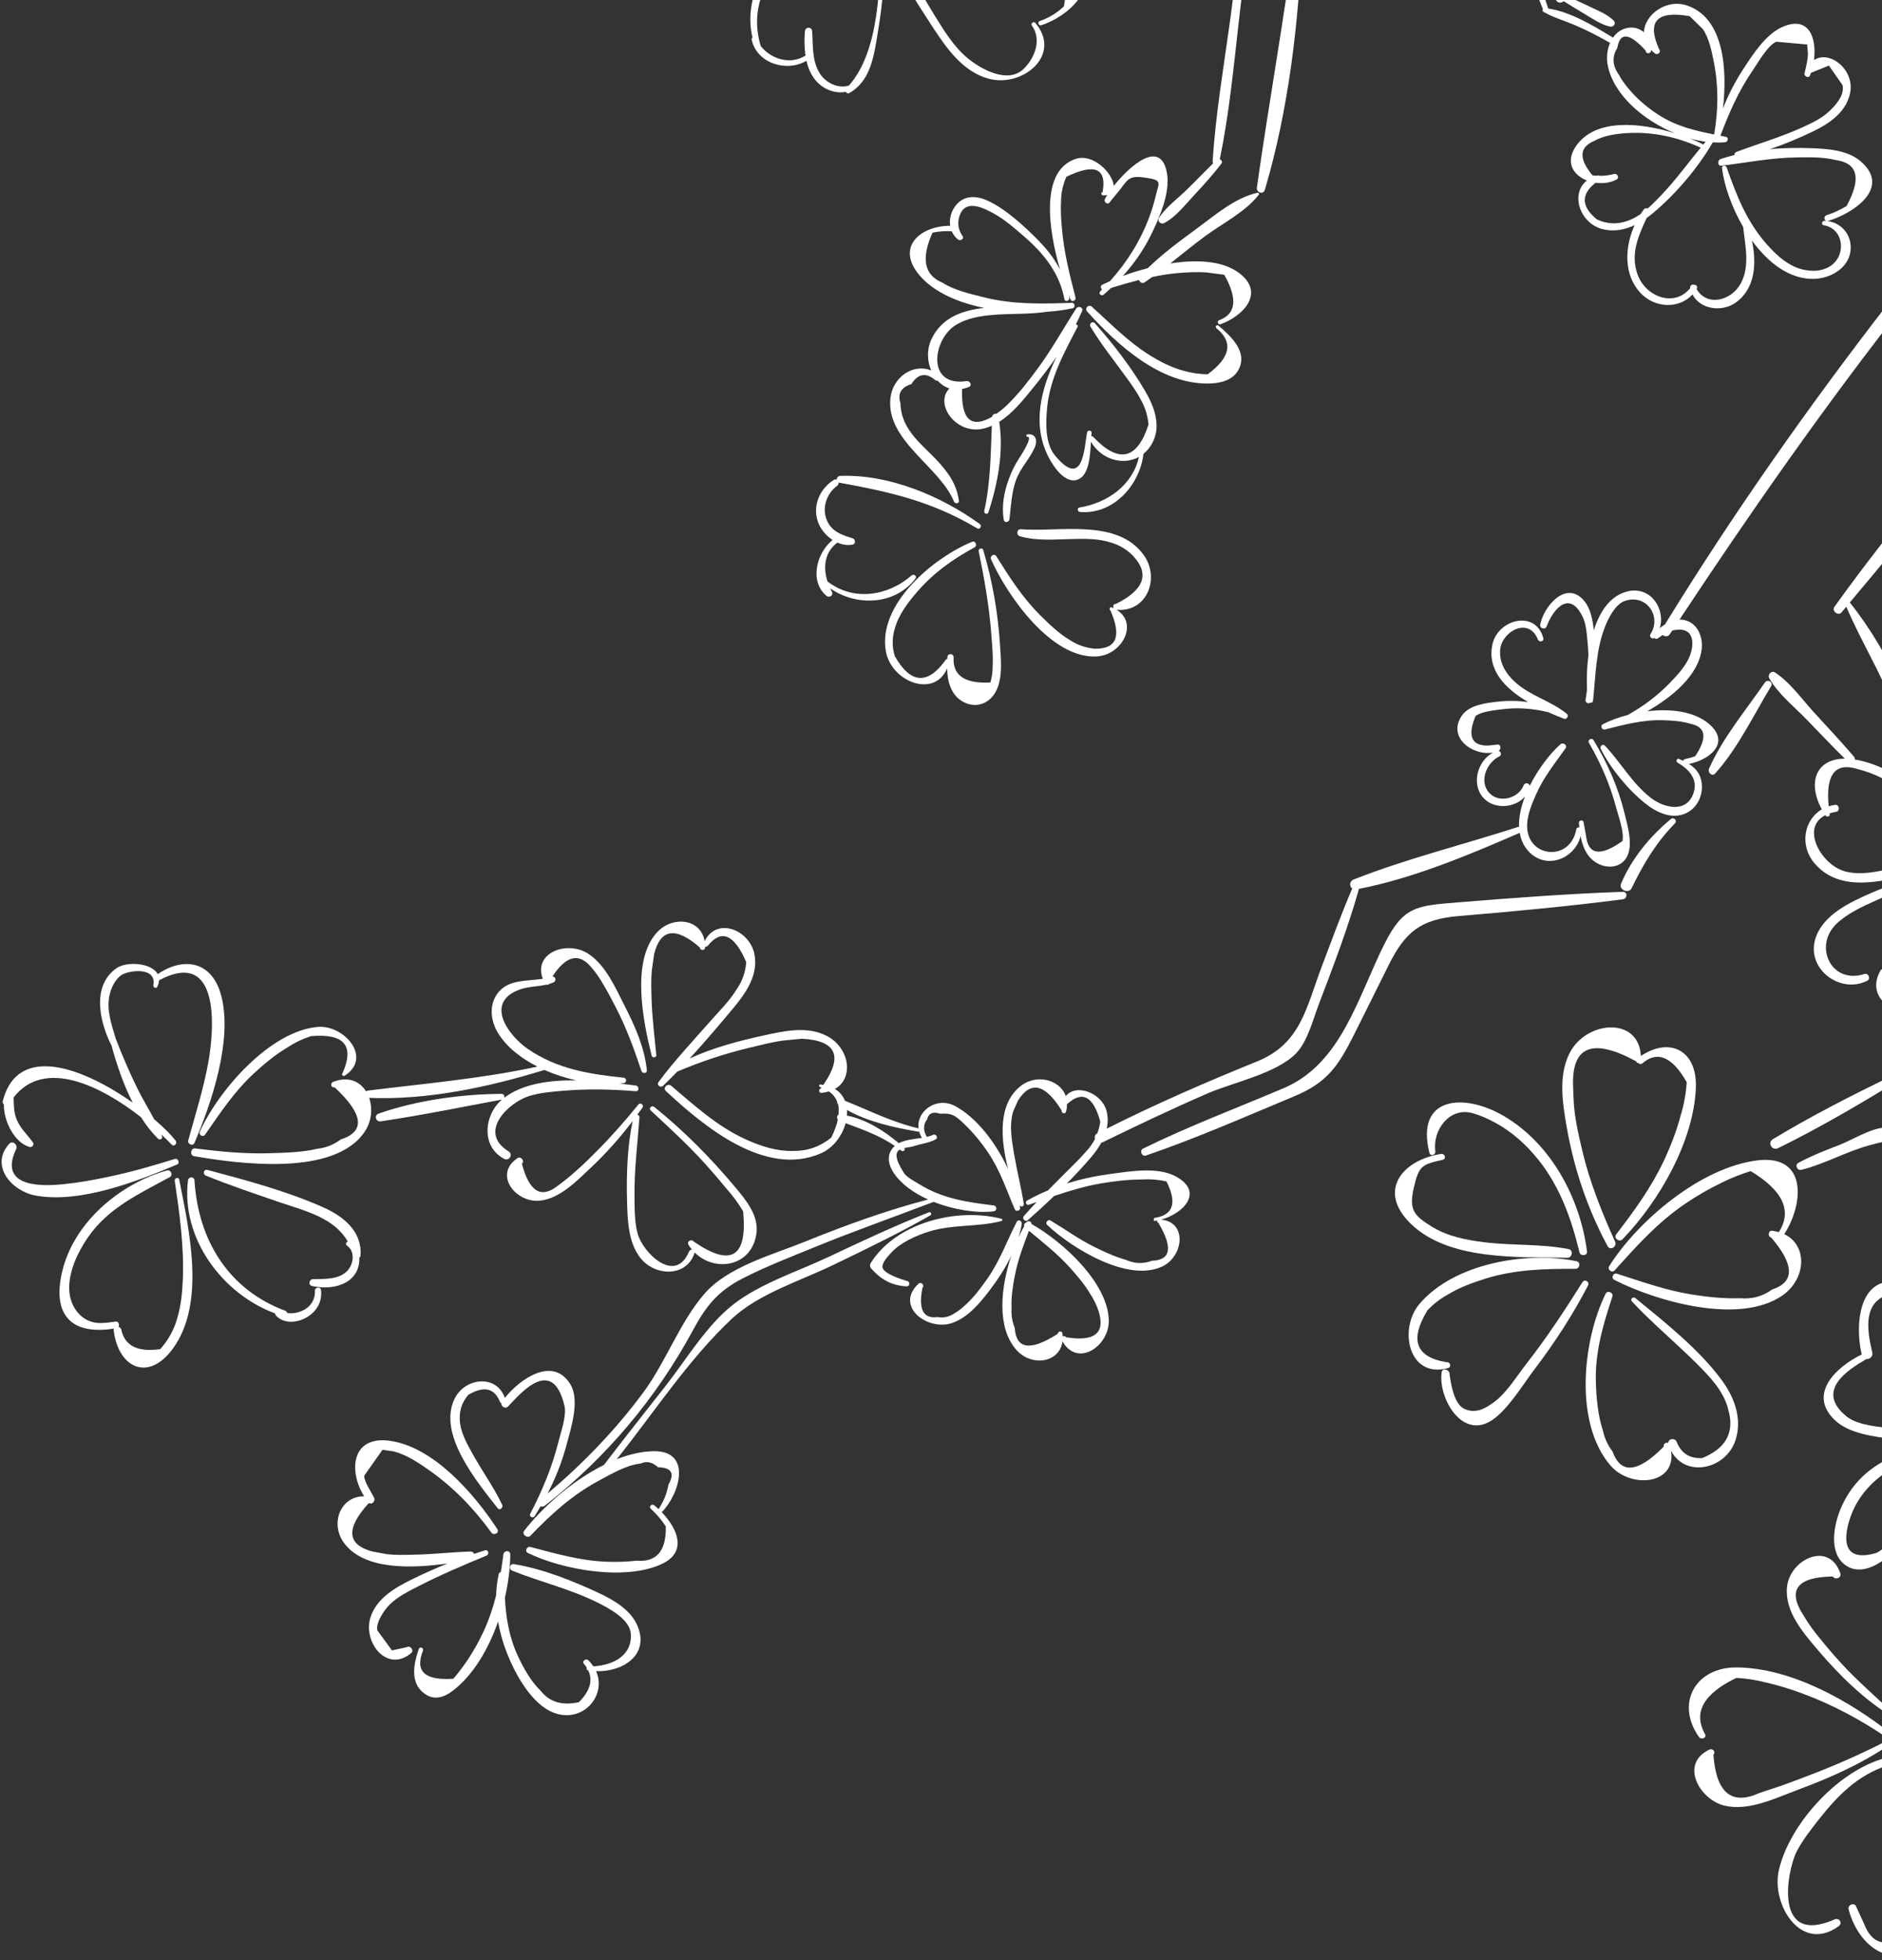 <?xml version="1.0" encoding="UTF-8"?>
<svg width="196px" height="204px" viewBox="0 0 196 204" version="1.1" xmlns="http://www.w3.org/2000/svg" xmlns:xlink="http://www.w3.org/1999/xlink">
    <rect x="0" y="0" width="196" height="204" fill="#333333" stroke="none"/>
    <!-- Generator: sketchtool 50 (54983) - http://www.bohemiancoding.com/sketch -->
    <title>FEB7D790-FBB9-42BE-B104-352DF27257DA</title>
    <desc>Created with sketchtool.</desc>
    <defs></defs>
    <g id="Symbols" stroke="none" stroke-width="1" fill="none" fill-rule="evenodd">
        <g id="banner-/-large-/-5ball" transform="translate(-544, 0)" fill="#FFFFFF">
            <g id="5%">
                <g id="vector_tree-copy" transform="translate(663, 56) scale(-1, -1) translate(-663, -56) translate(544, -92)">
                    <path d="M202.15,43.379 C200.045,40.572 195.121,40.744 191.383,41.274 C192.67,40.761 193.935,40.195 195.172,39.582 C196.873,38.739 198.716,37.668 199.384,35.766 C200.292,33.18 197.748,29.799 195.179,31.947 C194.838,32.232 195.279,32.785 195.65,32.558 C196.161,32.448 196.672,32.338 197.183,32.228 C197.689,32.922 198.195,33.615 198.701,34.309 C198.884,35.106 197.975,36.442 197.435,36.981 C196.576,37.835 195.397,38.409 194.332,38.953 C192.052,40.117 189.704,41.113 187.339,42.089 C187.011,42.224 187.129,42.749 187.491,42.639 C187.87,42.524 188.245,42.394 188.621,42.269 C188.682,42.411 188.808,42.522 188.99,42.517 C190.985,42.453 192.969,42.22 194.968,42.186 C195.869,42.17 196.789,42.136 197.686,42.236 C198.202,42.332 198.718,42.428 199.234,42.523 C201.871,43.238 201.998,44.91 199.614,47.537 C199.578,47.532 199.546,47.538 199.514,47.541 C199.23,47.398 198.887,47.783 199.036,48.1 C199.305,48.673 200.122,49.838 200.06,50.42 C199.428,51.314 198.797,52.209 198.165,53.104 L196.992,52.935 C195.668,52.594 194.441,51.774 193.335,50.999 C190.778,49.207 188.665,47.014 186.83,44.495 C186.564,44.129 185.954,44.464 186.211,44.857 C188.571,48.47 192.847,53.447 197.451,54.048 C201.437,54.569 201.702,50.841 200.076,48.263 C202.525,48.302 203.688,45.43 202.15,43.379" id="Fill-64"></path>
                    <path d="M216.562,81.643 C214.035,80.615 211.444,79.747 208.863,78.865 C206.138,77.934 203.189,77.254 201.776,74.766 C201.958,74.736 202.054,74.492 201.862,74.356 C200.923,73.694 201.202,72.238 201.99,71.58 C202.939,70.788 204.263,70.904 205.42,70.864 C205.812,70.85 205.923,70.256 205.516,70.159 C204.007,69.804 201.88,70.009 200.98,71.466 C200.683,71.945 200.545,72.53 200.581,73.086 C200.509,73.148 200.455,73.235 200.448,73.347 C200.293,75.851 202.229,77.406 204.355,78.35 C208.132,80.029 212.412,81.174 216.398,82.235 C216.79,82.339 216.918,81.788 216.562,81.643" id="Fill-65"></path>
                    <path d="M209.341,67.294 C209.345,67.219 209.321,67.138 209.251,67.065 C208.408,66.178 207.03,66.317 206.044,66.899 C205.01,67.511 204.409,68.557 204.575,69.759 C204.625,70.115 205.223,70.031 205.203,69.674 C205.115,68.053 206.672,67.154 208.095,67.337 C208.112,67.437 208.172,67.532 208.294,67.578 C214.243,69.785 217.365,74.985 217.743,81.126 C217.771,81.573 218.375,81.556 218.426,81.126 C219.146,75.103 214.845,69.326 209.341,67.294" id="Fill-66"></path>
                    <path d="M226.141,65.719 C226.159,65.671 226.168,65.616 226.16,65.551 C225.688,61.585 222.504,60.12 219.945,63.706 C216.556,68.455 218.315,76.008 219.334,81.227 C219.395,81.537 219.846,81.399 219.801,81.098 C219.308,77.765 218.821,74.273 218.957,70.886 C219.011,69.54 219.14,68.145 219.527,66.849 C219.866,65.621 220.46,64.533 221.31,63.584 C223.679,63.244 225.036,63.935 225.379,65.657 C225.424,65.787 225.532,65.867 225.653,65.904 C225.532,66.119 225.652,66.487 225.947,66.449 C226.484,66.38 227.03,66.293 227.573,66.296 C229.547,66.306 230.78,68.048 230.795,69.903 C230.81,71.771 229.867,73.737 228.824,75.241 C226.697,78.31 223.484,79.757 220.323,81.483 C219.944,81.69 220.202,82.295 220.616,82.178 C225.577,80.781 230.368,76.722 231.547,71.564 C232.589,67.001 230.424,65.044 226.141,65.719" id="Fill-67"></path>
                    <path d="M234.282,79.564 C229.632,78.726 223.74,81.033 219.553,82.801 C219.224,82.94 219.459,83.484 219.796,83.377 C222.087,82.657 224.394,82.003 226.745,81.509 C228.258,81.19 229.798,80.906 231.336,80.753 C232.925,80.595 238.351,80.102 236.324,84.391 C236.117,84.831 236.671,85.359 237.044,84.946 C239.097,82.667 236.771,80.013 234.282,79.564" id="Fill-68"></path>
                    <path d="M237.593,89.045 C237.628,87.237 236.434,85.036 234.92,84.621 C234.67,84.553 234.401,84.852 234.564,85.084 C235.15,85.925 235.897,86.544 236.283,87.53 C236.584,88.3 236.554,89.025 236.581,89.779 C233.355,93.933 227.439,90.939 223.32,87.727 C222.789,86.893 222.199,86.127 221.536,85.477 C221.368,85.311 221.028,85.476 221.118,85.72 C221.145,85.794 221.182,85.862 221.211,85.935 C220.808,85.561 220.445,85.203 220.13,84.874 C219.861,84.593 219.49,85 219.715,85.29 C220.191,85.903 220.974,86.686 221.948,87.514 C222.515,88.586 223.157,89.628 223.691,90.711 C224.525,92.402 225.262,94.136 225.943,95.892 C226.382,97.368 226.937,98.898 226.589,100.436 C226.424,101.172 226.069,101.924 225.487,102.422 C224.779,103.026 221.647,103.455 222.029,101.47 C222.074,101.237 221.736,101.052 221.618,101.297 C221.501,101.543 221.451,101.764 221.439,101.971 C215.106,105.342 215.645,97.069 216.304,93.435 C216.808,90.66 217.655,88.017 218.395,85.303 C218.495,84.934 217.916,84.659 217.755,85.033 C215.957,89.21 213.721,95.855 214.979,100.443 C215.95,103.988 218.885,104.437 221.572,102.614 C222.201,103.794 224.797,103.969 225.852,103.239 C228.504,101.404 227.62,97.597 226.388,95.184 C225.855,93.221 225.143,91.125 224.183,89.242 C229.099,92.701 236.102,95.575 237.711,89.415 C237.752,89.258 237.693,89.128 237.593,89.045" id="Fill-69"></path>
                    <path d="M216.631,85.919 C215.071,88.158 213.622,90.367 211.604,92.238 C210.524,93.239 209.357,94.208 208.093,94.965 C207.329,95.471 206.509,95.867 205.633,96.154 C202.159,96.462 201.056,95.182 202.324,92.315 C202.473,92.181 202.279,91.927 202.11,92.036 C199.16,93.93 202.185,97.342 204.89,97.119 C209.888,96.706 215.273,90.479 217.176,86.237 C217.341,85.869 216.866,85.581 216.631,85.919" id="Fill-70"></path>
                    <path d="M46.976,56.252 C45.466,54.771 42.873,54.496 40.906,54.227 C37.489,53.759 33.72,53.571 30.391,54.568 C30.008,54.682 30.073,55.274 30.486,55.272 C33.962,55.255 37.278,54.83 40.761,55.3 C42.187,55.493 44.475,55.613 45.659,56.555 C49.04,59.243 45.519,61.45 43.638,62.542 C43.296,62.519 42.913,62.8 43.014,63.241 C43.484,65.274 44.025,68.062 41.752,69.109 C39.391,70.197 36.985,67.5 35.56,65.852 C32.911,62.786 31.147,59.234 29.803,55.44 C29.693,55.127 29.227,55.249 29.303,55.577 C30.464,60.616 33.877,68.173 39.095,70.195 C44.188,72.167 44.946,66.611 44.115,63.023 C46.717,61.765 49.741,58.966 46.976,56.252" id="Fill-41"></path>
                    <path d="M45.172,46.413 C44.449,48.284 43.004,49.892 41.295,50.939 C38.164,52.858 34.519,53.023 30.96,52.714 C31.977,49.484 32.942,46.236 33.926,42.997 C34.178,42.169 34.417,41.355 34.758,40.557 C35.038,39.666 35.502,38.874 36.151,38.182 C37.578,39.012 39.006,39.844 40.434,40.675 C40.572,40.867 40.63,42.063 40.843,42.492 C40.766,42.57 40.692,42.648 40.624,42.724 C40.312,43.07 40.721,43.694 41.147,43.403 C41.58,43.106 42.208,42.472 42.708,42.334 C46.813,41.202 45.715,45.01 45.172,46.413 Z M46.045,41.292 C44.648,40.018 42.789,40.835 41.471,41.917 C40.684,40.056 42.516,38.313 40.419,36.848 C39.843,36.445 39.145,36.254 38.438,36.24 C37.979,34.521 38.645,31.745 38.876,30.486 C39.244,28.479 39.811,26.548 40.49,24.627 C40.628,24.234 39.984,23.955 39.811,24.34 C38.616,26.995 37.834,29.768 37.529,32.667 C37.417,33.725 37.148,35.193 37.48,36.333 C37.061,36.421 36.656,36.563 36.296,36.768 C34.423,37.834 33.703,40.214 33.088,42.116 C31.805,46.086 30.608,50.1 29.466,54.112 C29.287,54.742 30.242,54.998 30.441,54.381 C30.561,54.011 30.67,53.638 30.788,53.267 C36.648,54.247 43.746,53.109 46.305,46.974 C46.974,45.372 47.545,42.661 46.045,41.292 Z" id="Fill-42"></path>
                    <path d="M46.514,3.52 C46.081,3.833 46.444,4.441 46.928,4.229 C53.417,1.382 51.879,9.403 50.871,11.323 C50.236,12.534 49.364,13.631 48.521,14.702 C46.578,17.168 44.464,19.275 41.439,20.245 C41.384,20.184 41.306,20.145 41.2,20.154 C38.459,20.392 37.562,10.108 37.571,8.615 C37.582,6.905 37.516,4.481 38.578,3.046 C41.222,1.187 42.985,1.428 43.867,3.771 C44.142,4.382 44.421,4.991 44.705,5.598 C44.911,6.041 45.601,5.724 45.479,5.271 C44.055,-0.025 38.585,-1.743 36.914,4.415 C35.957,7.939 36.44,12.139 37.529,15.574 C37.984,17.011 38.874,20.76 40.765,20.867 C40.822,21.04 40.987,21.18 41.218,21.13 C46.234,20.066 51.598,14.335 52.741,9.356 C53.557,5.798 50.444,0.676 46.514,3.52" id="Fill-45"></path>
                    <path d="M48.708,32.299 C46.431,29.612 43.827,27.069 40.808,25.229 C40.654,25.135 40.483,25.354 40.615,25.48 C42.489,27.274 44.465,28.943 46.223,30.858 C46.974,31.677 47.705,32.524 48.4,33.391 C49.064,34.17 49.658,34.998 50.18,35.875 C51.888,38.512 50.868,39.86 47.123,39.918 C46.876,39.523 46.18,39.771 46.341,40.248 C47.503,43.679 51.651,41.707 51.899,38.764 C52.112,36.242 50.231,34.097 48.708,32.299" id="Fill-46"></path>
                    <path d="M61.062,23.211 C60.851,22.909 60.249,23.086 60.415,23.484 C61.696,25.742 60.613,27.703 57.166,29.366 C56.055,29.302 54.963,29.126 53.891,28.839 C52.651,28.552 51.424,28.16 50.232,27.719 C47.063,26.546 44.12,24.947 41.335,23.043 C41.064,22.858 40.716,23.297 40.979,23.505 C45.329,26.935 51.425,30.42 57.166,30.454 C61.389,30.479 63.55,26.753 61.062,23.211" id="Fill-47"></path>
                    <path d="M58.394,16.067 C55.863,15.467 53.067,16.862 50.767,17.716 C47.475,18.937 44.303,20.338 41.378,22.299 C41.101,22.485 41.341,22.9 41.639,22.747 C44.297,21.382 47.022,20.19 49.818,19.135 C51.027,18.679 52.242,18.195 53.477,17.816 C53.903,17.674 54.33,17.531 54.756,17.389 C57.663,16.065 59.264,17.391 59.558,21.366 C59.274,21.656 59.63,22.062 59.971,21.902 C63.109,20.435 61.015,16.688 58.394,16.067" id="Fill-48"></path>
                    <path d="M70.295,51.488 C68.211,49.041 63.402,49.439 63.97,53.013 C62.477,50.133 58.222,51.055 57.242,54.153 C56.552,56.337 57.357,58.524 58.65,60.301 C60.98,63.504 64.634,66.405 67.687,68.894 C67.933,69.095 68.267,68.78 68.042,68.54 C65.914,66.27 63.505,64.279 61.305,62.081 C59.934,60.71 58.474,59.222 58.004,57.265 C57.337,54.92 58.246,53.246 60.731,52.243 C62.028,52.177 62.91,52.735 63.378,53.916 C63.56,54.4 64.268,54.265 64.26,53.813 C64.474,53.919 64.794,53.749 64.725,53.443 C67.423,50.703 69.201,50.531 70.061,52.927 C70.562,53.584 70.899,54.314 71.07,55.116 C71.589,56.703 71.758,58.535 71.801,60.195 C71.881,63.331 71.046,66.133 70.078,69.055 C69.942,69.464 70.587,69.744 70.781,69.351 C73.164,64.509 74.103,55.957 70.295,51.488" id="Fill-49"></path>
                    <path d="M69.853,71.773 C67.521,74.349 65.348,76.793 62.433,78.759 C61.253,79.555 60.022,80.269 58.738,80.884 C57.751,81.377 56.732,81.786 55.681,82.112 C52.303,80.082 51.329,77.965 52.745,75.76 C52.964,75.823 53.196,75.873 53.446,75.904 C53.844,75.953 53.938,75.272 53.541,75.2 C51.109,72.362 51.078,70.557 53.448,69.785 C54.434,69.066 55.551,68.766 56.801,68.882 C58.44,68.817 60.264,69.02 61.851,69.275 C64.543,69.707 67.036,70.617 69.62,71.436 C69.994,71.555 70.245,70.979 69.889,70.797 C65.565,68.578 56.867,66.053 52.37,69.168 C49.902,70.878 49.701,74.375 52.181,75.549 C50.152,78.676 49.729,83.857 54.964,83.229 C60.81,82.528 67.403,76.996 70.417,72.208 C70.631,71.867 70.129,71.469 69.853,71.773" id="Fill-50"></path>
                    <path d="M74.843,86.729 C74.091,82.4 72.667,78.179 70.583,74.311 C70.301,73.788 69.565,74.248 69.8,74.769 C71.177,77.831 72.417,80.908 73.2,84.18 C73.619,85.934 74.056,87.829 74.12,89.62 L74.171,90.937 C74.329,95.135 72.136,96.001 67.591,93.533 C67.574,93.413 67.485,93.37 67.39,93.366 C67.291,93.257 67.137,93.208 66.967,93.315 C65.397,94.678 63.854,94.027 62.336,91.362 C62.413,90.184 62.623,89.032 62.966,87.906 C63.397,86.278 64.025,84.663 64.74,83.147 C66.05,80.371 67.825,77.945 69.689,75.518 C69.982,75.137 69.356,74.675 69.031,75.01 C65.236,78.929 61.609,85.184 61.385,90.777 C61.23,94.663 64.08,96.119 67.113,94.095 C67.321,98.123 72.481,97.777 74.338,94.735 C75.775,92.382 75.288,89.288 74.843,86.729" id="Fill-51"></path>
                    <path d="M82.939,55.993 C81.165,56.927 79.384,59.92 78.194,61.48 C76.097,64.231 74.209,67.138 72.615,70.209 C72.415,70.594 72.966,70.918 73.197,70.549 C75.03,67.631 76.915,64.768 79.04,62.051 C80.003,60.82 81.079,59.057 82.33,58.127 C83.192,57.487 84.233,56.795 85.491,57.363 C86.591,57.859 86.926,60.09 87.041,61.054 C87.091,61.473 87.795,61.678 87.864,61.165 C88.211,58.619 85.937,54.415 82.939,55.993" id="Fill-52"></path>
                    <path d="M87.195,61.612 C86.796,61.722 86.969,62.288 87.362,62.221 C90.563,62.75 91.22,64.552 89.333,67.626 C88.72,68.275 88.025,68.813 87.25,69.242 C86.018,70.002 84.608,70.514 83.231,70.939 C80.164,71.886 77.093,71.945 73.915,71.942 C73.474,71.942 73.354,72.637 73.809,72.731 C78.974,73.798 86.575,72.53 90.178,68.278 C92.367,65.695 91.33,60.476 87.195,61.612" id="Fill-53"></path>
                    <path d="M89.134,84.01 C89.031,83.599 88.463,83.785 88.518,84.18 C88.822,86.395 87.03,88.813 84.637,88.142 C83.84,87.919 83.04,87.559 82.314,87.168 C80.546,86.212 79.055,84.871 77.803,83.31 C75.524,80.467 74.351,77.141 73.5,73.644 C73.397,73.22 72.661,73.297 72.72,73.749 C73.436,79.298 76.472,84.973 81.404,87.856 C85.573,90.292 90.609,89.874 89.134,84.01" id="Fill-54"></path>
                    <path d="M91.102,76.658 C87.132,72.767 79.867,73.189 74.757,73.095 C74.252,73.086 74.12,73.894 74.635,73.995 C77.539,74.563 80.533,74.343 83.465,74.712 C85.297,74.942 87.184,75.308 88.789,76.275 C90.81,77.492 91.282,78.114 90.752,80.409 C90.221,82.712 89.887,82.802 87.743,83.291 C87.34,83.383 87.519,83.96 87.911,83.899 C91.922,83.283 94.605,80.09 91.102,76.658" id="Fill-55"></path>
                    <path d="M43.536,101.923 C43.149,102.119 43.418,102.761 43.833,102.626 C47.279,101.505 49.181,105.525 46.729,107.861 C45.611,108.925 44.063,109.637 42.671,110.263 C39.665,111.613 36.519,112.392 33.268,112.853 C32.923,112.902 33.002,113.493 33.351,113.464 C36.714,113.192 39.978,112.433 43.08,111.079 C45.251,110.132 48.093,108.835 48.913,106.382 C49.974,103.205 46.384,100.485 43.536,101.923" id="Fill-57"></path>
                    <path d="M53.741,133.403 C52.822,131.788 51.185,130.486 49.896,129.159 C48.559,127.782 47.239,126.381 45.868,125.036 C48.865,125.035 49.798,122.568 48.268,119.763 C50.138,118.665 50.603,116.009 49.038,114.157 C45.405,109.862 38.422,113.729 34.063,114.025 C33.603,114.056 33.613,114.687 34.063,114.733 C36.466,114.978 38.503,114.188 40.809,113.656 C42.412,113.286 44.158,112.873 45.8,113.292 C48.298,113.928 50.53,117.849 47.899,119.154 C47.891,119.142 47.886,119.131 47.878,119.119 C47.713,118.872 47.334,119.081 47.462,119.341 C47.252,119.409 47.023,119.466 46.767,119.506 C46.357,119.57 46.449,120.288 46.865,120.236 C47.109,120.205 47.336,120.147 47.554,120.077 C47.882,123.404 46.871,124.696 44.52,123.951 C43.625,123.723 42.764,123.4 41.937,122.981 C40.532,122.281 39.267,121.334 38.095,120.297 C36.116,118.548 34.52,116.447 32.736,114.513 C32.468,114.223 31.946,114.61 32.18,114.943 C35.064,119.04 39.165,123.66 44.274,124.844 C44.466,124.888 44.646,124.916 44.827,124.946 C44.817,125.049 44.847,125.159 44.933,125.26 C46.289,126.85 47.732,128.371 49.139,129.917 C50.384,131.284 51.583,132.99 53.138,134.006 C53.518,134.255 53.95,133.772 53.741,133.403" id="Fill-58"></path>
                    <path d="M193.866,27.782 C192.843,26.986 191.794,27.291 190.814,28.047 C188.696,29.681 187.125,32.366 186.129,35.228 C185.941,34.135 185.639,33.061 185.241,32.038 C184.397,29.869 182.674,26.617 180.318,25.734 C177.283,24.596 174.783,27.548 175.921,30.065 C173.229,29.958 170.281,31.708 171.627,34.824 C172.335,36.464 174.139,37.504 175.673,38.217 C178.419,39.491 181.468,40.713 184.458,41.203 C184.911,41.277 185.071,40.69 184.647,40.52 C181.732,39.353 178.663,38.636 175.831,37.236 C174.607,36.63 172.412,35.479 172.305,33.97 C172.139,31.608 174.264,30.676 176.208,30.569 C176.355,30.786 176.522,30.999 176.732,31.202 C176.965,31.426 177.411,31.121 177.201,30.84 C177.081,30.705 176.984,30.568 176.895,30.431 C176.94,30.324 176.917,30.186 176.779,30.158 C176.768,30.156 176.756,30.155 176.746,30.154 C176.233,29.116 176.545,28.011 177.711,26.837 C179.449,26.454 180.777,26.851 181.694,28.027 C182.688,28.97 183.484,30.394 184.061,31.634 C184.985,33.621 185.309,35.628 185.416,37.71 C185.057,39.277 184.866,40.823 184.859,42.208 C184.857,42.684 185.52,42.652 185.576,42.208 C185.656,41.589 185.744,40.98 185.843,40.378 C185.942,40.359 186.03,40.293 186.058,40.169 C186.222,39.448 186.306,38.713 186.329,37.975 C186.659,36.644 187.095,35.342 187.71,34.048 C188.124,33.174 188.594,32.325 189.117,31.513 C189.622,30.73 190.178,29.984 190.785,29.277 C193.776,29.07 194.826,30.054 193.935,32.228 C193.886,32.526 194.293,32.648 194.393,32.354 C194.907,30.85 195.32,28.913 193.866,27.782" id="Fill-62"></path>
                    <path d="M182.748,44.169 C180.619,46.393 178.404,48.403 175.672,49.87 C174.39,50.558 172.757,51.529 171.289,51.674 C170.666,51.961 170.06,51.832 169.471,51.287 C168.074,51.254 167.709,50.658 168.377,49.499 C168.613,48.335 168.855,47.856 169.405,46.923 C169.558,47.066 169.712,47.204 169.867,47.33 C170.116,47.533 170.466,47.205 170.227,46.969 C169.626,46.426 169.103,45.812 168.66,45.127 C168.605,42.584 169.612,41.396 171.68,41.564 C172.707,41.452 173.752,41.417 174.783,41.453 C177.565,41.552 180.099,42.296 182.768,42.994 C183.13,43.089 183.389,42.545 183.031,42.37 C179.427,40.611 172.924,39.437 169.09,41.215 C166.351,42.486 167.476,44.944 169.085,46.609 C167.21,48.484 165.871,53.044 169.958,52.959 C171.201,52.933 172.49,52.628 173.77,52.127 C169.879,56.993 166.239,62.591 161.737,66.786 C158.984,69.35 154.584,70.72 151.252,72.328 C147.83,73.978 144.411,75.63 141.105,77.506 C140.936,77.602 141.05,77.905 141.242,77.83 C144.81,76.429 148.275,74.8 151.742,73.166 C154.925,71.666 158.818,70.42 161.609,68.25 C164.413,66.07 166.473,62.572 168.647,59.799 C170.806,57.046 172.98,54.303 175.108,51.526 C178.419,49.885 181.526,47.111 183.406,44.677 C183.699,44.298 183.071,43.831 182.748,44.169" id="Fill-63"></path>
                    <path d="M181.806,79.032 C179.698,79.231 177.914,81.106 176.466,82.467 C174.872,83.963 173.431,85.589 172.115,87.323 C172.672,84.618 172.769,81.792 172.697,79.041 C172.647,77.075 172.594,74.75 171.34,73.114 C169.843,71.16 166.527,71.014 165.668,73.579 C165.661,73.602 165.662,73.622 165.66,73.644 C163.601,71.584 159.814,72.104 159.24,75.488 C158.911,77.424 160.276,79.057 161.43,80.436 C163.955,83.455 166.793,86.326 169.865,88.79 C170.119,88.994 170.481,88.656 170.231,88.423 C168.294,86.619 166.351,84.849 164.574,82.883 C163.815,82.042 163.074,81.183 162.358,80.305 C161.699,79.569 161.116,78.779 160.61,77.934 C160.141,73.151 161.849,72.095 165.734,74.766 C165.973,75.099 166.514,74.803 166.294,74.439 C166.185,74.258 166.065,74.09 165.935,73.934 C166.058,73.936 166.185,73.878 166.244,73.737 C167.681,70.269 171.068,73.638 171.6,75.625 C171.934,76.877 171.904,78.295 171.918,79.583 C171.948,82.314 171.599,84.983 171.403,87.697 C171.391,87.855 171.499,87.954 171.628,87.988 C171.447,88.236 171.259,88.477 171.084,88.73 C170.912,88.976 171.312,89.291 171.505,89.054 C172.866,87.383 174.28,85.768 175.799,84.238 C176.507,83.524 177.225,82.818 177.981,82.155 C178.586,81.603 179.22,81.089 179.885,80.611 C181.634,79.203 182.888,79.96 183.647,82.882 C183.328,83.156 183.746,83.699 184.097,83.466 C186.645,81.771 184.303,78.797 181.806,79.032" id="Fill-71"></path>
                    <path d="M217.797,83.665 C213.195,82.874 203.114,81.482 199.985,86.261 C199.283,87.332 199.183,88.661 199.553,89.732 C193.447,89.489 187.104,90.859 181.299,92.636 C180.233,92.167 179.102,91.799 177.968,91.555 C180.752,91.594 183.552,91.213 185.482,89.746 C185.431,89.92 185.538,90.153 185.759,90.152 C189.938,90.126 194.616,89.477 198.562,88.099 C199.082,87.918 198.866,87.213 198.339,87.291 C194.144,87.913 189.899,88.776 185.724,89.558 C187.622,87.926 187.911,84.643 185.485,83.383 C184.972,83.117 184.537,83.853 185.031,84.159 C188.301,86.183 185.016,89.251 182.925,89.914 C181.806,90.269 180.607,90.364 179.444,90.465 C176.895,90.686 174.344,90.64 171.796,90.424 C171.409,90.392 171.423,90.976 171.796,91.021 C172.315,91.083 172.879,91.153 173.47,91.222 C173.338,91.233 173.202,91.24 173.074,91.256 C172.706,91.302 172.698,91.796 173.074,91.835 C176.646,92.205 179.986,92.738 183.027,94.824 C185.041,96.205 187.567,99.617 183.94,100.985 C183.016,101.334 182.047,101.3 181.095,101.518 C180.987,101.483 180.87,101.518 180.782,101.597 C180.641,101.639 180.501,101.686 180.361,101.745 C180.021,101.887 180.131,102.416 180.474,102.353 C179.054,104.534 177.709,104.867 176.44,103.345 C175.987,102.831 175.593,102.277 175.257,101.682 C174.752,100.873 174.315,100.01 173.874,99.164 C172.754,97.014 171.966,94.807 171.192,92.521 C171.095,92.235 170.597,92.258 170.631,92.596 C170.873,94.951 171.84,97.139 172.907,99.231 C173.868,101.111 174.889,103.528 176.728,104.73 C178.915,106.158 182.497,104.859 181.47,102.123 C183.072,101.876 184.919,102.079 186.046,100.781 C187.113,99.553 186.943,97.782 186.124,96.464 C185.224,95.014 183.744,93.855 182.034,92.988 C187.888,91.725 193.741,91.226 199.676,90.494 C199.758,90.484 199.822,90.451 199.877,90.41 C200.523,91.448 201.72,92.02 203.308,91.393 C203.647,91.259 203.524,90.743 203.154,90.835 C200.146,88.039 199.931,86.229 202.51,85.407 C203.25,84.853 204.075,84.527 204.987,84.43 C206.476,84.065 208.361,84.019 209.922,83.973 C212.534,83.895 215.101,84.146 217.687,84.471 C218.143,84.528 218.252,83.743 217.797,83.665" id="Fill-72"></path>
                    <path d="M130.841,75.899 C129.38,74.683 127.902,73.532 126.617,72.111 C125.839,71.25 125.063,70.345 124.467,69.346 C124.093,68.783 123.8,68.18 123.587,67.536 C122.87,65.24 124,64.334 126.979,64.817 C127.07,64.961 127.222,64.971 127.333,64.908 C127.338,65.02 127.34,65.13 127.358,65.248 C127.397,65.512 127.841,65.451 127.824,65.185 C130.674,63.36 132.172,63.559 132.32,65.781 C132.589,66.458 132.699,67.157 132.649,67.878 C132.708,69.011 132.514,70.183 132.3,71.285 C131.988,72.887 131.42,74.387 130.841,75.899 Z M138.852,66.298 C137.226,66.852 135.986,68.329 134.981,69.642 C134.141,70.742 133.318,71.983 132.68,73.296 C133.793,69.977 134.208,65.884 132.186,63.541 C130.599,61.702 127.633,62.145 127.35,64.397 C125.761,61.608 122.446,63.927 122.524,66.607 C122.639,70.529 127.34,74.781 130.583,76.611 C130.55,76.873 130.944,77.006 131.103,76.779 C131.273,76.721 131.395,76.54 131.339,76.373 C131.536,76.022 131.73,75.632 131.918,75.222 C131.778,75.684 131.659,76.149 131.589,76.619 C131.546,76.911 131.949,77.152 132.111,76.838 C133.129,74.856 133.857,72.796 135.147,70.951 C135.802,70.012 136.525,69.041 137.37,68.259 C137.758,67.901 138.178,67.529 138.646,67.28 C139.182,66.928 139.757,66.808 140.374,66.921 C141.853,66.716 142.373,67.728 141.934,69.957 C141.662,70.23 142.077,70.642 142.356,70.379 C144.857,68.022 141.377,65.437 138.852,66.298 Z" id="Fill-73"></path>
                    <path d="M147.247,71.943 C146.21,70.797 145.115,70.197 143.572,70.114 C143.251,70.097 143.196,70.583 143.497,70.666 C144.15,70.846 145.835,71.396 146.069,72.008 C146.257,72.501 145.471,73.307 145.178,73.629 C144.216,74.684 142.562,75.409 141.252,75.82 C138.774,76.596 136.16,76.263 133.694,76.92 C133.584,76.949 133.583,77.116 133.694,77.145 C138.342,78.355 144.686,76.747 147.324,72.535 C147.443,72.345 147.39,72.102 147.247,71.943" id="Fill-74"></path>
                    <path d="M69.57,199 C69.292,200.691 68.301,200.596 66.597,198.715 C66.626,198.362 66.093,198.374 66.052,198.715 C66.049,198.745 66.054,198.774 66.052,198.805 C65.936,198.685 65.816,198.565 65.669,198.451 C65.355,198.207 64.947,198.586 65.223,198.898 C66.511,201.781 65.447,202.92 62.031,202.316 L60.649,200.963 C60.002,199.999 59.735,198.657 59.511,197.533 C59.01,195.022 59.051,192.515 59.481,190.004 C61.512,190.412 63.426,190.856 65.257,192.038 C66.335,192.734 67.332,193.55 68.178,194.519 C68.619,195.024 69.074,195.591 69.381,196.192 C70.08,197.151 70.142,198.087 69.57,199 Z M60.637,188.931 C60.654,188.962 60.666,188.995 60.709,189.016 C61.091,189.203 61.531,189.396 62.008,189.584 C61.455,189.429 60.907,189.322 60.371,189.25 C60.461,189.145 60.548,189.037 60.637,188.931 Z M64.94,183.738 C65.403,183.252 65.886,182.75 66.407,182.297 C66.535,182.358 66.703,182.339 66.821,182.182 C66.932,182.033 67.039,181.879 67.141,181.72 C67.597,181.404 68.084,181.141 68.619,180.972 C69.657,180.628 70.683,180.692 71.698,181.167 C73.337,182.511 73.366,183.781 71.826,184.979 C71.088,184.877 70.308,184.967 69.649,185.31 C69.316,185.483 69.554,185.969 69.896,185.894 C70.388,185.758 70.889,185.698 71.397,185.7 C71.449,185.738 71.517,185.756 71.599,185.737 C71.631,185.729 71.656,185.716 71.687,185.708 C71.842,185.717 71.996,185.727 72.152,185.749 C73.595,187.48 73.537,188.674 71.977,189.331 C70.943,189.905 69.696,190.078 68.542,190.147 C65.886,190.305 63.337,189.739 60.923,188.65 C60.904,188.642 60.889,188.651 60.871,188.648 C62.219,187.005 63.469,185.286 64.94,183.738 Z M86.744,227.38 C83.774,219.214 80.579,211.111 77.317,203.057 C77.368,202.957 77.357,202.82 77.25,202.757 C77.208,202.732 77.163,202.714 77.121,202.691 C77.095,202.672 77.068,202.658 77.039,202.649 C76.074,202.125 74.986,201.814 73.977,201.382 C72.754,200.858 71.574,200.256 70.42,199.592 C70.384,199.571 70.348,199.563 70.314,199.557 C70.633,198.832 70.714,197.974 70.571,197.233 C69.977,194.149 66.884,191.49 63.56,190.128 C67.144,191.243 71.887,191.736 73.893,188.758 C75.025,187.076 74.127,185.759 72.73,185.212 C74.516,183.837 73.453,180.683 71.03,180.132 C69.873,179.868 68.774,180.09 67.764,180.567 C68.799,178.278 68.934,175.437 67.166,173.525 C65.693,171.931 63.159,171.801 61.736,173.352 C60.917,171.771 58.635,171.472 57.186,172.54 C55.155,174.039 55.06,176.658 55.546,178.966 C53.873,176.662 51.641,174.917 49.096,174.975 C47.424,175.013 45.537,176.029 45.286,177.836 C45.047,179.563 46.334,181.013 48.018,181.01 C48.267,181.01 48.341,180.602 48.079,180.56 C45.819,180.199 45.644,177.026 47.758,176.101 C48.512,175.771 49.203,175.759 50,175.897 C51.655,176.182 53.013,177.435 54.079,178.665 C56.141,181.042 57.144,183.655 58.178,186.577 C58.264,186.82 58.697,186.806 58.662,186.512 C58.45,184.722 57.662,182.44 56.459,180.376 C56.458,180.376 56.459,180.375 56.459,180.375 C56.252,178.462 55.736,176.309 56.7,174.512 C57.659,172.724 60.215,172.016 61.308,173.92 C61.303,173.928 61.298,173.934 61.293,173.942 C61.153,174.18 61.373,174.385 61.583,174.362 C61.758,174.45 62.027,174.264 61.979,174.032 C61.978,174.024 61.974,174.018 61.973,174.01 C63.658,171.943 66.642,173.141 67.457,175.431 C68.219,177.569 67.387,179.412 66.512,181.31 C66.293,181.467 66.078,181.63 65.872,181.803 C63.495,183.79 61.211,186.458 59.652,189.138 C59.644,189.152 59.643,189.167 59.637,189.181 C59.192,189.155 58.755,189.15 58.343,189.193 C58.045,189.224 57.92,189.691 58.267,189.761 C58.457,189.8 58.643,189.837 58.831,189.874 C57.926,192.24 56.944,194.523 55.497,196.621 C54.972,197.381 53.91,199.283 53.005,199.656 C51.934,199.56 50.863,199.466 49.792,199.37 C49.767,199.063 49.742,198.756 49.717,198.449 C49.723,197.74 49.901,197.067 50.065,196.386 C50.143,196.061 49.639,195.809 49.496,196.146 C49.46,196.233 49.428,196.328 49.395,196.421 C48.773,196.672 48.152,196.923 47.53,197.174 C47.057,196.497 46.584,195.82 46.111,195.143 C45.852,194.083 46.904,192.944 47.608,192.317 C48.367,191.64 49.293,191.2 50.211,190.78 C52.471,189.745 54.833,189.06 57.153,188.191 C57.315,188.13 57.376,187.996 57.365,187.869 C57.853,187.745 58.337,187.609 58.808,187.448 C59.16,187.327 59.134,186.7 58.714,186.752 C56.089,187.074 53.52,187.583 50.863,187.617 C49.523,187.633 48.099,187.666 46.791,187.337 C44.504,187.01 44.137,185.417 45.688,182.558 C46.349,182.156 47.048,181.834 47.786,181.594 C48.149,181.458 48.008,180.888 47.623,181.002 C45.035,181.77 40.983,184.424 44.221,187.209 C45.565,188.365 47.597,188.508 49.277,188.573 C50.709,188.629 52.193,188.608 53.669,188.477 C52.14,188.99 50.641,189.623 49.219,190.304 C47.474,191.14 45.666,192.362 45.303,194.413 C44.893,196.737 47.413,198.821 49.083,197.753 C48.8,199.955 49.54,202.439 52.376,201.193 C54.12,200.427 55.482,198.296 56.479,196.76 C57.304,195.489 58.016,194.123 58.565,192.699 C58.092,196.78 58.457,202.095 62.269,203.417 C64.451,204.174 66.717,202.49 66.799,200.639 C67.245,201.023 67.847,201.228 68.529,201.089 C69.188,200.955 69.682,200.572 70.028,200.07 C70.049,200.093 70.07,200.118 70.101,200.137 C72.045,201.311 74.443,202.779 76.763,203.11 C79.446,211.433 82.466,219.691 85.915,227.729 C86.116,228.198 86.92,227.862 86.744,227.38 Z" id="Fill-75"></path>
                    <path d="M144.923,214.44 C141.865,212.974 138.57,211.967 135.377,210.828 C133.663,210.217 131.505,209.795 129.93,208.893 C127.495,208.449 126.586,206.594 127.204,203.329 C127.948,202.634 128.796,202.122 129.746,201.796 C129.989,201.692 129.816,201.289 129.566,201.369 C126.826,202.251 123.112,205.391 126.181,208.257 C127.88,209.843 130.961,210.307 133.071,211.055 C136.899,212.412 140.752,214.018 144.704,214.962 C145.004,215.034 145.226,214.586 144.923,214.44" id="Fill-76"></path>
                    <path d="M165.824,212.56 C162.804,210.013 157.627,210.613 153.721,212.18 C157.607,209.138 160.733,204.728 159.633,200.091 C159.691,200.038 159.734,199.968 159.716,199.881 C159.203,197.395 156.05,196.447 154.014,197.677 C153.787,196.691 153.347,195.781 152.564,195.151 C151.823,194.556 150.821,194.26 149.923,194.438 C149.853,194.312 149.698,194.232 149.541,194.32 C147.284,195.593 146.972,198.285 146.573,200.659 C146.076,203.614 145.83,206.574 145.804,209.554 C144.385,206.635 142.602,203.831 140.847,201.152 C139.411,198.962 137.714,196.533 135.039,195.809 C131.524,194.858 127.337,198.253 130.181,201.624 C130.347,201.82 130.694,201.558 130.541,201.346 C129.494,199.898 130.201,197.988 131.4,196.825 C133.058,195.217 135.882,196.838 137.205,197.926 C138.728,199.18 139.767,200.948 140.795,202.607 C142.592,205.505 144.086,208.578 145.826,211.501 C145.832,211.742 145.826,211.981 145.834,212.222 C145.844,212.497 146.228,212.503 146.27,212.254 C146.47,212.551 147.032,212.351 146.886,211.982 C146.701,211.519 146.505,211.058 146.299,210.601 C146.333,205.59 146.383,198.73 149.591,195.093 C150.71,194.737 152.026,195.385 152.643,196.391 C153.451,197.704 153.316,199.281 153.419,200.753 C153.453,201.239 154.128,201.234 154.171,200.753 C154.243,199.961 154.243,199.073 154.11,198.212 C155.713,197.226 157.668,197.832 158.773,199.2 C158.773,199.202 158.772,199.203 158.773,199.206 C160.973,206.536 153.201,211.354 148.102,214.779 C147.829,214.962 147.996,215.49 148.341,215.348 C149.112,215.032 149.915,214.64 150.721,214.184 C150.817,214.307 150.985,214.376 151.174,214.289 C153.646,213.141 156.022,212.154 158.768,211.918 C159.995,211.813 161.325,211.777 162.528,212.031 C162.823,212.101 163.118,212.172 163.412,212.242 C166.631,213.13 166.754,215.152 163.782,218.311 C163.439,218.258 163.28,218.768 163.635,218.844 C163.709,218.86 163.773,218.86 163.844,218.872 C163.85,218.881 163.852,218.891 163.86,218.899 C164.788,222.114 164.07,223.739 161.708,223.775 C160.6,224.172 159.484,224.159 158.36,223.737 C157.013,223.406 155.617,222.831 154.383,222.241 C153.083,221.62 151.869,220.884 150.707,220.067 C149.958,219.428 149.207,218.846 148.487,218.344 C148.351,218.228 148.21,218.121 148.075,218.003 C148.018,217.953 147.954,217.937 147.895,217.943 C147.566,217.728 147.245,217.525 146.94,217.347 C146.607,217.153 146.202,217.636 146.516,217.896 C148.43,219.488 150.354,221.005 152.009,222.877 C152.915,223.901 153.792,224.99 154.534,226.141 C155.168,227.059 155.674,228.045 156.051,229.102 C157.091,232.255 155.614,233.691 151.632,233.419 C151.58,233.072 151.478,232.706 151.283,232.309 C151.116,231.968 150.646,232.222 150.707,232.552 C148.483,236.018 146.771,236.474 145.571,233.919 C144.843,233.295 144.411,232.526 144.273,231.611 C143.903,230.364 143.872,228.711 143.867,227.4 C143.857,224.584 144.387,221.869 145.198,219.189 C145.279,218.923 144.887,218.829 144.79,219.077 C143.079,223.433 141.188,231.812 145.386,235.47 C147.39,237.216 151.074,236.608 151.604,234.388 C153.924,236.304 157.043,234.042 157.244,231.021 C157.435,228.131 155.587,225.057 153.203,222.464 C155.821,224.016 158.722,225.089 161.449,224.75 C164.118,224.418 166.764,221.195 164.728,218.923 C167.747,218.732 168.208,214.571 165.824,212.56" id="Fill-78"></path>
                    <path d="M124.779,171.577 C121.664,168.127 117.217,164.06 112.235,164.08 C111.036,164.085 109.651,164.346 109.026,165.498 C108.012,167.364 109.8,169.001 111.094,170.101 C111.262,170.245 111.489,170.024 111.338,169.857 C109.539,168.404 109.838,166.799 112.235,165.04 C113.098,165.055 113.941,165.181 114.766,165.418 C116.032,165.763 117.209,166.368 118.316,167.063 C120.54,168.462 122.346,170.326 124.284,172.072 C124.619,172.374 125.082,171.912 124.779,171.577" id="Fill-79"></path>
                    <path d="M138.648,151.797 C138.55,151.555 138.1,151.548 138.139,151.866 C138.356,153.64 139.314,154.913 140.517,156.19 C141.243,156.961 142.053,157.659 142.735,158.471 C143.649,159.559 144.185,160.616 144.227,162.055 C144.537,163.036 144.154,163.694 143.08,164.028 C142.393,165.117 141.567,165.255 140.602,164.443 C140.52,164.38 140.43,164.361 140.346,164.371 C140.006,164.003 139.596,163.719 139.125,163.57 C140.693,161.971 138.525,158.896 135.82,159.344 C135.429,159.408 135.063,159.537 134.708,159.691 C134.83,156.695 134.838,153.79 135.496,150.809 C135.559,150.521 135.144,150.406 135.054,150.688 C134.098,153.663 133.45,156.964 133.936,160.097 C132.535,160.975 131.407,162.406 130.419,163.618 C129.568,164.662 128.736,165.751 127.963,166.88 C129.598,163.518 130.586,159.763 128.731,156.293 C128.239,155.374 126.979,153.492 125.648,154.133 C124.57,154.652 124.462,156.625 124.384,158.021 C123.311,156.182 121.054,155.515 119.388,156.442 C120.042,153.486 122.683,151.651 125.589,151.173 C125.865,151.128 125.771,150.736 125.527,150.715 C122.048,150.417 119.297,153.51 118.915,156.758 C118.517,157.081 118.17,157.513 117.907,158.064 C117.066,159.826 117.851,161.789 118.764,163.342 C120.205,165.794 122.095,168.252 123.988,170.371 C124.209,170.618 124.609,170.3 124.442,170.02 C123.363,168.206 122.02,166.546 120.786,164.836 C120.245,164.086 119.681,163.344 119.259,162.518 C118.771,161.698 118.48,160.798 118.386,159.817 C119.562,156.175 121.468,155.729 124.102,158.479 C124.165,158.582 124.261,158.608 124.348,158.587 C124.338,158.718 124.328,158.841 124.314,158.948 C124.28,159.214 124.724,159.27 124.781,159.011 C125.086,157.622 125.1,152.9 128.157,156.628 C129.187,157.885 129.095,160.161 128.934,161.684 C128.617,164.69 127.164,167.318 125.788,169.958 C125.709,170.108 125.822,170.232 125.949,170.252 C125.718,170.709 125.497,171.17 125.299,171.64 C125.145,172.006 125.718,172.205 125.915,171.9 C127.27,169.803 128.458,167.627 129.951,165.616 C130.821,164.444 131.752,163.213 132.791,162.177 C133.222,161.703 133.714,161.297 134.238,160.929 C134.419,160.972 134.648,160.853 134.665,160.629 C136.869,159.36 137.914,160.324 137.803,163.514 C137.568,163.56 137.329,163.624 137.081,163.734 C136.711,163.898 137,164.384 137.334,164.334 C141.534,163.706 140.886,168.619 138.501,170.144 C137.34,170.886 135.913,171.114 134.571,171.226 C132.705,171.383 130.846,171.27 128.992,171.545 C128.015,171.615 127.097,171.738 126.292,171.913 C125.973,171.982 126.043,172.493 126.369,172.482 C129.473,172.375 132.414,172.289 135.469,173.043 C136.858,173.386 138.658,173.797 139.849,174.581 C141.755,175.36 142.098,177.095 140.88,179.788 C140.218,179.925 139.551,179.964 138.881,179.931 C138.742,179.61 138.536,179.315 138.238,179.077 C137.996,178.883 137.543,179.141 137.763,179.444 C138.276,180.15 138.319,181.032 137.966,181.786 C137.282,183.249 135.495,182.334 134.4,181.717 C133.279,181.085 132.185,180.123 131.222,179.281 C129.234,177.543 127.638,175.515 127.15,172.867 C127.088,172.53 126.591,172.677 126.642,173.007 C126.656,173.099 126.679,173.187 126.696,173.279 C126.628,173.11 126.562,172.951 126.501,172.81 C126.371,172.512 125.911,172.728 125.988,173.027 C126.595,175.378 127.182,177.683 127.396,180.115 C127.48,181.063 127.559,182.035 127.496,182.987 C127.503,183.885 127.318,184.757 126.941,185.602 C123.984,187.025 122.726,186.494 123.169,184.01 C123.368,183.97 123.317,183.663 123.121,183.662 C122.956,183.66 122.814,183.678 122.688,183.708 C122.786,183.553 122.869,183.412 122.928,183.293 C123.072,183.002 122.678,182.634 122.446,182.922 C122.235,183.182 122.032,183.455 121.812,183.709 C120.482,185.245 120.676,185.798 118.694,185.505 C116.877,185.237 117.309,185.038 117.657,183.545 C117.822,182.837 118.04,182.138 118.291,181.457 C119.212,178.952 120.629,176.703 122.404,174.738 C122.689,174.612 122.961,174.488 123.207,174.365 C123.417,174.261 123.377,173.995 123.227,173.873 C123.291,173.808 123.352,173.741 123.417,173.677 C123.647,173.453 123.307,173.125 123.069,173.329 C122.802,173.558 122.542,173.792 122.288,174.03 C121.318,174.327 120.348,174.61 119.371,174.859 C119.301,174.623 119.051,174.446 118.79,174.618 C118.525,174.792 118.271,174.985 118.012,175.168 C117.228,175.331 116.439,175.472 115.632,175.55 C114.545,175.655 113.429,175.717 112.34,175.644 C111.725,175.563 111.11,175.481 110.496,175.4 C109.08,172.878 109.271,171.298 111.067,170.659 C111.29,170.545 111.135,170.161 110.894,170.249 C108.518,171.109 106.2,173.527 108.961,175.591 C110.698,176.89 113.414,177.002 116.12,176.581 C114.923,177.521 113.746,178.492 112.53,179.392 C110.701,180.744 108.305,181.927 106.914,183.725 C106.838,183.822 106.905,183.962 107.036,183.935 C109.358,183.45 111.582,181.51 113.467,180.13 C115.171,178.882 116.94,177.582 118.462,176.09 C119.378,175.852 120.259,175.575 121.06,175.279 C119.91,176.545 118.926,177.943 118.152,179.505 C117.265,181.298 116.109,183.924 116.467,185.974 C117.099,189.598 120.317,186.773 122.006,184.653 C122.111,185.973 124.151,188.076 125.995,187.454 C129.701,186.203 128.817,180.101 127.6,175.93 C128.143,176.987 128.866,177.952 129.732,178.844 C131.197,180.353 133.313,182.328 135.265,183.167 C136.515,183.704 137.785,183.639 138.598,182.428 C138.989,181.844 139.141,181.147 139.043,180.499 C142.069,180.517 144.811,178.321 142.203,175.305 C140.692,173.558 138.2,172.5 135.506,171.952 C137.862,171.69 139.996,170.906 141.031,168.614 C141.493,167.592 141.434,166.418 141.022,165.444 C142.898,166.208 145.022,164.748 145.264,162.578 C145.76,158.141 140.149,155.467 138.648,151.797" id="Fill-80"></path>
                    <path d="M134.781,145.77 C133.122,142.034 128.457,135.323 123.704,135.683 C121.137,135.877 119.4,139.115 121.721,140.536 C118.568,140.24 117.157,143.804 118.879,146.219 C121.636,150.084 127.689,148.594 131.689,148.916 C132.115,148.951 132.181,148.298 131.788,148.186 C129.924,147.66 128.041,147.873 126.127,147.907 C124.89,147.93 123.612,147.935 122.417,147.564 C121.478,147.31 120.67,146.835 119.992,146.14 C118.246,144.274 118.839,142.611 121.773,141.151 C122.061,141.158 122.13,140.863 122.006,140.679 C122.08,140.715 122.144,140.756 122.225,140.789 C122.406,140.862 122.533,140.559 122.358,140.473 C121.164,137.75 121.723,136.419 124.035,136.482 C124.986,136.583 125.85,136.894 126.627,137.412 C127.755,138.088 128.786,139.081 129.712,140.01 C131.529,141.831 132.876,143.925 134.229,146.093 C134.451,146.45 134.945,146.139 134.781,145.77" id="Fill-81"></path>
                    <path d="M145.745,136.225 C145.186,133.036 140.686,131.29 139.367,134.43 C139.329,133.115 138.994,131.734 137.808,131.021 C136.765,130.393 135.568,130.512 134.73,131.406 C133.478,132.74 133.747,135.164 133.847,136.779 C134.056,140.16 134.633,143.491 135.598,146.74 C135.688,147.046 136.136,146.918 136.072,146.609 C135.479,143.744 134.979,140.879 134.757,137.956 C134.674,136.865 134.56,135.746 134.622,134.652 C134.618,134.082 134.697,133.521 134.858,132.967 C137.535,132.827 138.811,133.708 138.685,135.61 C138.725,136.024 139.3,136.029 139.333,135.61 C139.339,135.544 139.341,135.474 139.345,135.407 C139.427,135.407 139.511,135.375 139.546,135.271 C141.417,132.693 143.172,132.837 144.81,135.703 C145.103,136.656 145.105,137.612 144.814,138.569 C144.408,140.049 143.416,141.33 142.431,142.462 C140.748,144.396 138.746,145.819 136.502,147.031 C136.191,147.198 136.407,147.754 136.748,147.615 C140.735,145.988 146.605,141.144 145.745,136.225" id="Fill-82"></path>
                    <path d="M152.844,149.772 C152.593,148.993 152.013,148.265 151.29,147.797 C152.96,146.465 153.738,143.479 151.923,141.984 C151.624,141.737 151.161,142.043 151.367,142.414 C151.43,142.527 151.479,142.646 151.534,142.763 C148.829,140.861 144.748,141.006 142.652,143.799 C142.466,144.046 142.851,144.295 143.059,144.113 C145.549,141.933 149.145,141.402 151.822,143.486 C152.295,144.955 152.135,146.524 150.792,147.528 C150.289,147.309 149.743,147.214 149.197,147.321 C148.854,147.389 148.9,147.878 149.197,147.971 C150.351,148.332 151.431,148.676 151.914,149.923 C152.409,151.201 151.899,152.643 150.813,153.443 C150.689,153.534 150.65,153.666 150.665,153.787 C150.646,153.78 150.631,153.769 150.608,153.765 C145.33,152.813 140.924,151.809 136.237,149.013 C135.94,148.836 135.701,149.273 135.971,149.468 C140.029,152.396 145.43,154.663 150.513,154.469 C150.731,154.461 150.861,154.26 150.861,154.073 C150.947,154.115 151.052,154.119 151.166,154.048 C152.6,153.143 153.379,151.433 152.844,149.772" id="Fill-83"></path>
                    <path d="M133.455,149.879 C133.389,149.52 132.905,149.654 132.869,149.959 C132.707,151.335 132.667,152.648 132.21,153.971 C131.746,155.313 130.727,156.248 130.215,157.492 C129.919,158.212 130.174,158.909 131.018,158.786 C131.164,158.764 131.128,158.528 130.984,158.531 C130.391,158.542 131.739,156.492 131.898,156.248 C132.322,155.597 132.659,154.896 132.928,154.168 C133.427,152.817 133.719,151.308 133.455,149.879" id="Fill-84"></path>
                    <path d="M149.795,87.889 C149.779,88.085 149.771,88.28 149.784,88.47 C147.556,87.217 144.832,86.633 142.382,86.214 C142.339,86.207 142.305,86.221 142.273,86.238 C142.211,86.016 142.123,85.792 141.985,85.569 C142.811,85.436 143.709,85.385 144.399,85.019 C145.931,86.313 147.823,87.507 149.795,87.889 Z M186.167,47.02 C185.946,46.737 185.562,47.098 185.698,47.382 C186.596,49.255 187.814,50.925 188.815,52.738 C189.419,53.831 190.099,55.035 190.119,56.324 C190.152,57.263 189.855,58.097 189.228,58.826 C187.622,59.774 186.527,59.541 185.944,58.126 C185.912,58.036 185.853,57.977 185.785,57.944 C185.833,57.616 185.366,57.331 185.094,57.61 C183.903,58.835 180.466,63.044 179.208,57.655 C178.974,56.654 179.627,54.801 179.872,53.824 C180.518,51.251 181.548,48.81 182.774,46.461 C182.931,46.16 182.503,45.91 182.319,46.195 C182.1,46.533 181.907,46.88 181.704,47.224 C181.575,47.169 181.418,47.168 181.281,47.275 C174.884,52.267 169.67,58.444 165.813,65.586 C164.475,68.063 163.238,69.614 160.678,70.931 C158.292,72.157 155.714,73.149 153.242,74.162 C149.121,75.852 144.922,77.321 140.764,78.91 C138.669,78.078 136.304,77.719 134.537,77.921 C134.136,77.966 134.138,78.494 134.537,78.543 C137.312,78.881 139.869,79.249 142.295,80.767 C142.766,81.061 143.575,81.466 143.866,81.925 C144.863,83.499 144.752,84.087 144.287,84.351 C144.234,84.311 144.181,84.277 144.128,84.235 C143.929,84.077 143.655,84.331 143.828,84.514 C143.478,84.589 143.08,84.617 142.773,84.722 C141.999,84.988 141.293,85.009 140.561,85.413 C140.25,85.584 140.523,86.029 140.836,85.883 C141.032,85.79 141.251,85.727 141.477,85.672 C141.866,86.339 141.864,86.947 141.447,87.495 C141.287,88.139 140.83,88.335 140.078,88.081 C138.8,88.181 138.447,87.831 137.577,87.006 C136.648,86.125 135.821,85.114 135.105,84.056 C133.848,82.202 133.183,80.156 132.31,78.12 C132.198,77.858 131.727,77.985 131.762,78.268 C131.774,78.365 131.795,78.466 131.81,78.564 C131.692,78.316 131.332,78.424 131.378,78.708 C131.66,80.456 132.096,82.174 132.393,83.92 C132.637,85.355 132.914,86.887 132.483,88.323 C132.316,88.7 132.149,89.077 131.982,89.453 C130.673,91.542 129.159,91.199 127.439,88.426 C127.486,88.131 127.065,87.999 126.98,88.3 C126.904,88.574 126.877,88.832 126.874,89.079 C125.292,90.526 124.137,89.922 123.411,87.258 C123.467,86.83 123.58,86.431 123.721,86.046 C123.974,85.913 124.024,85.682 123.959,85.474 C124.2,84.996 124.507,84.552 124.895,84.148 C125.447,83.484 126.095,82.888 126.699,82.274 C127.414,81.547 128.143,80.829 128.862,80.102 C129.607,79.79 130.336,79.439 131.042,79.038 C131.271,78.909 131.118,78.512 130.859,78.604 C130.583,78.702 130.308,78.799 130.033,78.897 C130.484,78.421 130.929,77.94 131.358,77.445 C131.608,77.154 131.226,76.769 130.936,77.023 C130.026,77.822 129.112,78.664 128.211,79.525 C126.634,80.056 125.045,80.532 123.387,80.822 C121.986,81.067 120.485,81.236 119.052,81.24 C118.199,81.291 117.355,81.224 116.52,81.039 C115.396,78.807 115.802,77.542 117.741,77.244 C117.895,77.186 117.891,76.905 117.699,76.93 C117.624,76.94 117.547,76.958 117.471,76.971 C117.508,76.88 117.485,76.764 117.367,76.735 C115.836,74.168 116.052,72.851 118.014,72.784 C118.929,72.434 119.848,72.467 120.772,72.884 C121.881,73.197 122.977,73.701 124.008,74.208 C125.618,74.999 127.053,76.047 128.584,76.967 C128.868,77.137 129.185,76.737 128.94,76.506 C126.429,74.126 120.518,70.444 116.911,72.208 C114.744,73.268 114.33,76.807 117.08,77.059 C114.846,77.659 112.557,79.875 115.491,81.527 C117.408,82.606 120.37,82.079 122.393,81.808 C123.92,81.603 125.43,81.283 126.894,80.823 C126.002,81.726 125.133,82.647 124.337,83.59 C123.947,84.05 123.589,84.549 123.3,85.076 C123.255,85.085 123.211,85.089 123.165,85.111 C119.551,86.874 115.922,88.598 112.233,90.199 C109.604,91.34 105.09,92.254 103.036,94.352 C101.826,95.586 101.264,97.869 100.676,99.412 C99.172,103.356 97.657,107.313 96.501,111.375 C96.491,111.412 96.491,111.448 96.494,111.483 C90.816,112.586 85.029,115.014 79.732,117.315 C79.639,116.784 79.462,116.284 79.157,115.837 C77.424,113.295 74.078,114.391 73.387,116.968 C73.196,115.962 72.821,114.994 71.983,114.362 C71.092,113.69 69.692,113.527 68.87,114.397 C67.727,115.607 68.486,117.994 68.813,119.345 C69.469,122.059 70.596,124.582 72.041,126.963 C72.226,127.266 72.698,126.993 72.519,126.683 C71.295,124.572 70.33,122.359 69.703,119.998 C69.466,119.107 68.813,117.326 69.036,116.46 C71.338,114.826 72.601,115.014 72.825,117.025 C72.912,117.493 72.997,117.962 73.08,118.431 C73.128,118.702 73.584,118.642 73.564,118.365 C73.552,118.209 73.537,118.049 73.52,117.888 C73.659,117.908 73.809,117.847 73.838,117.685 C74.459,114.216 79.118,114.719 78.954,118.214 C78.903,119.302 78.445,120.382 78.007,121.362 C77.219,123.128 76.067,124.55 74.958,126.115 C74.722,126.448 75.218,126.771 75.494,126.529 C76.533,125.614 77.798,123.995 78.691,122.209 C78.731,122.521 79.195,122.596 79.33,122.251 C79.847,120.919 81.838,120.356 82.874,121.447 C84.027,122.662 83.173,124.647 81.839,125.281 C81.575,125.406 81.682,125.784 81.916,125.855 C81.647,126.031 81.666,126.557 82.065,126.507 C82.393,126.459 82.722,126.424 83.053,126.401 C84.765,126.379 85.191,127.404 84.328,129.477 C83.662,129.959 82.432,130.062 81.637,130.17 C79.993,130.395 78.383,130.259 76.787,129.885 C76.195,129.622 75.622,129.391 75.11,129.193 C74.832,129.086 74.587,129.51 74.816,129.699 C76.447,131.044 78.588,131.55 80.178,132.977 C81.187,133.882 81.933,135.093 81.751,136.492 C81.516,138.294 78.793,139.835 77.832,137.437 C77.697,137.1 77.172,137.222 77.274,137.591 C78.097,140.585 82.03,139.537 82.578,136.91 C83.144,134.205 81.164,132.282 78.857,130.933 C79.897,131.071 80.952,131.091 82.017,130.971 C83.239,130.835 84.995,130.635 85.763,129.507 C87.303,127.245 84.626,125.291 82.496,125.677 C84.182,124.789 84.858,122.223 83.372,120.817 C82.229,119.736 80.162,119.936 79.182,121.099 C79.596,120.037 79.834,118.959 79.799,117.963 C85.482,116.118 91.472,114.65 97.018,112.464 C97.486,112.28 97.48,111.743 97.175,111.52 C98.321,108.852 99.314,106.13 100.342,103.415 C101.979,99.095 102.517,95.372 107.093,93.522 C112.396,91.377 117.626,89.099 122.738,86.532 C122.611,87.122 122.597,87.737 122.761,88.373 C123.233,90.201 125.868,91.289 127.006,89.92 C127.6,91.624 130.032,92.277 131.695,90.973 C134.086,89.099 133.81,85.48 133.013,82.327 C134.278,85.056 136.321,87.719 138.549,88.892 C140.454,89.895 142.566,88.379 142.338,86.56 C145.067,87.189 147.444,88.407 150.003,89.432 C150.207,89.928 150.544,90.36 151.053,90.663 C149.022,91.801 149.539,94.959 151.886,96.177 C153.948,97.248 156.358,96.69 158.507,96.22 C161.139,95.644 163.739,94.954 166.175,93.833 C164.585,95.56 163.056,97.362 161.579,99.136 C160.294,100.68 159.021,102.53 159.423,104.656 C159.905,107.211 163.35,108.622 164.615,106.037 C165.01,108.408 167.988,108.727 169.614,106.918 C172.296,103.933 171.012,97.619 170.134,94.128 C170.068,93.865 169.623,93.911 169.65,94.193 C169.837,96.142 170.084,98.081 170.143,100.041 C170.172,101.004 170.204,101.988 170.124,102.949 C170.041,103.532 169.958,104.115 169.875,104.698 C169.214,107.341 167.629,107.573 165.12,105.392 C165.1,105.039 164.577,105.034 164.567,105.392 C164.566,105.421 164.571,105.445 164.57,105.474 C164.466,105.45 164.346,105.476 164.278,105.574 C162.864,107.331 161.533,106.76 160.284,103.863 C160.358,102.839 160.677,101.916 161.242,101.094 C162.042,99.764 163.268,98.59 164.283,97.425 C166.025,95.43 167.867,93.493 169.432,91.355 C169.644,91.065 169.194,90.752 168.951,90.983 C168.447,91.461 167.956,91.964 167.466,92.467 C165.023,93.505 162.561,94.325 159.977,94.945 C158.859,95.213 157.725,95.507 156.59,95.681 C155.89,95.751 155.19,95.82 154.49,95.89 C150.904,95.7 150.167,94.092 152.262,91.076 C152.364,91.093 152.454,91.119 152.563,91.129 C152.722,91.144 152.732,90.914 152.599,90.866 C152.545,90.848 152.506,90.822 152.455,90.803 C152.479,90.769 152.499,90.738 152.524,90.704 C152.774,90.653 152.722,90.234 152.463,90.254 C152.173,90.277 151.916,90.334 151.675,90.404 C151.264,90.124 150.988,89.764 150.819,89.341 C150.828,89.241 150.794,89.14 150.717,89.066 C150.634,88.742 150.635,88.369 150.676,87.972 C150.855,87.888 150.872,87.628 150.744,87.465 C150.867,86.904 151.091,86.283 151.432,85.593 C152.611,84.645 153.942,84.183 155.425,84.207 C157.149,84.177 158.741,84.698 160.283,85.391 C163.251,86.725 165.634,88.905 168.094,90.986 C168.471,91.305 169.015,90.781 168.644,90.436 C164.718,86.79 158.316,81.432 152.513,83.959 C151.218,84.524 150.283,85.787 149.932,87.099 C148.111,86.414 146.421,85.835 144.806,84.731 C144.874,84.672 144.942,84.615 145.002,84.544 C145.705,83.719 145.461,82.721 144.911,81.901 C144.141,80.754 142.836,79.832 141.344,79.157 C145.717,78.011 149.992,76.46 154.178,74.763 C157.579,73.386 162.201,72.166 164.659,69.32 C167.213,66.361 168.641,62.266 170.995,59.085 C173.894,55.168 177.264,51.689 180.973,48.548 C180.147,50.15 179.477,51.819 179.008,53.586 C178.548,55.319 177.571,58.257 178.61,59.938 C180.435,62.891 183.862,60.47 185.421,58.507 C186.285,60.985 189.586,60.635 190.665,58.404 C192.46,54.691 188.269,49.713 186.167,47.02 Z" id="Fill-85"></path>
                    <path d="M125.122,217.731 C124.752,217.727 124.38,217.736 124.01,217.737 C118.632,216.506 112.686,215.409 107.146,215.553 C108.945,211.267 109.259,206.433 109.892,201.866 C110.564,197.012 111.398,192.095 111.713,187.206 C111.718,187.128 111.692,187.065 111.654,187.012 C112.583,186.09 113.49,185.144 114.428,184.23 C115.376,183.306 116.589,182.447 117.293,181.319 C117.51,180.971 117.088,180.606 116.755,180.781 C115.526,181.428 114.543,182.719 113.606,183.721 C112.628,184.766 111.668,185.835 110.796,186.971 C110.655,187.155 110.784,187.355 110.964,187.424 C109.054,196.678 109.104,206.418 106.654,215.542 C106.652,215.552 106.659,215.559 106.658,215.568 C106.388,215.579 106.114,215.577 105.847,215.594 C105.695,215.603 105.642,215.84 105.809,215.874 C110.062,216.745 114.389,217.271 118.697,217.919 C113.787,218.244 108.868,218.993 104.16,220.208 C104.069,220.231 104.013,220.296 103.983,220.372 C103.811,220.189 103.512,220.12 103.259,220.34 C98.254,224.682 93.38,229.854 90.072,235.634 C86.623,241.659 84.423,248.597 82.058,255.099 C81.992,255.278 82.13,255.426 82.288,255.47 C70.77,263.673 60.557,275.252 54.252,287.915 C52.098,283.533 50.646,279.233 49.915,274.625 C61.055,259.866 72.721,245.657 84.386,231.32 C84.497,231.182 84.52,231.031 84.494,230.891 C84.631,230.861 84.758,230.736 84.722,230.573 C82.678,221.613 79.077,212.687 75.971,204.043 C75.831,203.655 75.367,203.652 75.156,203.879 C74.419,203.42 73.681,202.962 72.933,202.521 C72.113,202.038 71.25,201.424 70.309,201.229 C69.955,201.156 69.662,201.581 69.943,201.857 C70.63,202.533 71.606,202.907 72.465,203.321 C73.356,203.749 74.255,204.16 75.156,204.564 C77.873,213.165 80.401,222.239 84.107,230.469 C83.968,230.436 83.814,230.464 83.677,230.611 C71.305,243.883 60.01,258.69 49.78,273.699 C49.464,271.386 49.319,268.991 49.358,266.462 C49.503,266.476 49.659,266.31 49.561,266.161 C49.499,266.067 49.431,265.979 49.367,265.886 C49.371,265.733 49.37,265.584 49.375,265.43 C49.389,265.029 48.994,264.839 48.674,264.915 C44.583,259.526 38.399,256.2 33.363,251.773 C27.692,246.786 23.703,240.979 19.661,234.846 C21.955,224.283 20.31,212.59 14.295,203.481 C19.332,199.583 23.5,194.067 27.63,189.255 C32.345,183.761 36.918,178.147 41.349,172.422 C49.651,161.693 57.497,150.567 64.604,139.008 C64.791,138.89 64.974,138.763 65.146,138.622 C64.527,140.599 66.069,142.984 68.421,142.466 C70.27,142.059 71.381,140.394 72.014,138.392 C72.128,139.482 72.347,140.618 72.964,141.396 C74.824,143.74 77.216,140.929 77.59,139.012 C77.678,138.565 77.076,138.406 76.915,138.826 C76.151,140.826 74.447,142.572 73.123,139.687 C72.776,138.93 72.715,137.665 72.641,136.906 C72.605,136.534 72.589,136.163 72.574,135.792 C72.739,134.526 72.77,133.283 72.722,132.241 C72.766,131.879 72.81,131.516 72.87,131.155 C72.917,130.866 72.578,130.712 72.407,130.857 C72.265,130.829 72.109,130.901 72.089,131.101 C71.825,133.643 71.802,136.306 70.864,138.724 C70.512,139.63 69.794,141.097 68.8,141.447 C66.552,142.24 64.899,139.854 66.118,137.984 C66.28,137.737 65.935,137.439 65.718,137.6 C65.623,137.508 65.483,137.468 65.342,137.559 C65.19,137.659 65.021,137.79 64.847,137.916 C64.644,137.734 64.291,137.698 64.094,137.996 C64.012,138.121 63.929,138.245 63.846,138.37 C61.477,138.934 61.533,136.934 62.023,135.713 C62.449,134.65 63.32,133.722 64.108,132.909 C65.394,131.582 66.864,130.485 68.469,129.588 C69.45,129.334 70.35,128.998 71.077,128.621 C71.383,128.462 71.168,127.995 70.847,128.076 C68.824,128.585 66.84,129.116 64.732,129.04 C63.82,129.007 62.819,128.942 61.943,128.666 C60.329,128.339 60.169,127.212 61.462,125.284 C61.807,125.164 62.158,125.067 62.515,124.994 C62.628,124.966 62.685,124.897 62.707,124.818 C62.848,124.885 62.993,124.949 63.143,125.012 C63.364,125.104 63.501,124.748 63.303,124.633 C62.124,123.946 61.143,122.926 61.623,121.479 C62.338,119.323 64.719,119.891 66.118,120.991 C68.027,122.491 69.21,124.649 70.855,126.39 C71.079,126.627 71.425,126.326 71.289,126.055 C70.267,124.012 68.434,121.797 66.654,120.376 C65.472,119.432 63.856,118.657 62.367,119.381 C61.254,119.922 60.664,121.152 60.763,122.366 C60.847,123.401 61.369,124.025 62.111,124.49 C60.002,124.896 57.684,126.678 60.033,128.669 C61.593,129.99 64.077,130.26 66.447,129.971 C63.82,131.472 61.047,133.753 60.767,136.525 C60.667,137.513 61.051,138.694 61.956,139.221 C62.334,139.441 62.715,139.521 63.088,139.515 C55.605,150.833 47.831,161.937 39.44,172.614 C35.276,177.911 30.989,183.111 26.58,188.205 C22.408,193.026 17.462,197.556 13.854,202.815 C13.798,202.734 13.748,202.649 13.691,202.568 C13.229,201.914 12.192,202.487 12.601,203.204 C18.087,212.833 20.605,222.987 19.077,233.959 C18.628,233.274 18.177,232.588 17.721,231.897 C17.473,231.52 16.765,231.751 16.948,232.223 C19.657,239.249 25.084,245.705 30.497,250.835 C36.076,256.12 43.039,259.728 48.286,265.342 C46.137,274.227 50.219,284.115 55.219,291.423 C55.153,291.403 55.081,291.393 55.001,291.414 C49.953,292.702 45.345,294.359 40.043,294.55 C34.847,294.737 29.867,293.857 24.888,292.449 C24.852,292.439 24.821,292.442 24.788,292.44 C24.716,281.103 21.764,267.437 15.645,257.919 C15.64,257.911 15.633,257.907 15.627,257.9 C15.614,257.88 15.602,257.86 15.589,257.841 C15.801,257.838 16.013,257.832 16.216,257.835 C16.785,257.844 17.354,257.904 17.903,257.729 C18.28,257.609 18.307,257.17 18.044,256.95 C18.042,256.872 18.016,256.792 17.946,256.718 C15.096,253.706 12.295,250.681 9.766,247.389 C7.616,244.589 5.805,241.526 3.632,238.752 C8.391,224.119 7.941,207.584 2.262,193.264 C1.986,192.567 0.866,192.838 1.113,193.581 C6.007,208.35 6.741,223.143 3.258,238.261 C3.244,238.242 3.231,238.223 3.216,238.204 C2.864,237.772 2.314,238.324 2.504,238.754 C5.46,245.47 11.399,251.817 16.872,256.707 C16.654,256.706 16.434,256.71 16.216,256.71 C15.663,256.708 15.052,256.622 14.523,256.8 C14.187,256.914 14.056,257.327 14.314,257.593 C14.547,257.833 14.78,258.074 15.013,258.314 C16.873,263.837 19.348,269.055 20.879,274.715 C22.539,280.851 23.294,287.043 24.079,293.333 C24.134,293.778 24.793,293.809 24.796,293.333 C24.796,293.297 24.795,293.259 24.795,293.222 C33.899,296.795 46.668,297.303 55.317,292.164 C55.449,292.086 55.503,291.966 55.509,291.844 C55.596,291.969 55.681,292.1 55.769,292.224 C56.023,292.58 56.593,292.267 56.366,291.875 C55.716,290.748 55.124,289.636 54.564,288.529 C54.67,288.525 54.775,288.478 54.85,288.357 C62.692,275.719 71.682,265.317 83.343,256.081 C83.833,255.693 83.198,254.855 82.68,255.191 C85.353,249.092 87.469,242.635 90.732,236.823 C94.174,230.69 99.289,226.166 103.98,221.061 C104.069,220.964 104.104,220.861 104.114,220.76 C104.15,220.774 104.19,220.782 104.237,220.776 C110.744,219.958 117.198,219.264 123.728,218.768 C124.004,218.82 124.281,218.867 124.556,218.923 C124.822,218.976 125.021,218.841 125.124,218.655 C125.709,218.611 125.723,217.738 125.122,217.731" id="Fill-86"></path>
                    <path d="M46.212,140.263 C46.047,140.458 45.885,140.656 45.72,140.851 C44.477,137.947 42.87,135.203 41.566,132.321 C39.961,128.773 38.817,125.06 37.263,121.502 C37.036,120.981 36.28,121.368 36.387,121.872 C37.77,128.371 41.128,136.043 45.353,141.292 C38.283,149.686 31.461,158.271 24.201,166.512 C16.69,175.036 8.082,182.905 1.058,191.813 C0.852,192.076 1.162,192.39 1.425,192.18 C10.397,185.016 18.097,175.496 25.662,166.897 C33.049,158.499 40.427,149.928 46.958,140.839 C47.271,140.404 46.56,139.851 46.212,140.263" id="Fill-87"></path>
                    <path d="M50.401,82.244 C47.939,82.855 45.717,84.155 43.286,84.805 C41.08,85.394 41.248,85.446 40.079,83.523 C39.462,82.508 39.079,81.274 38.598,80.192 C36.529,75.535 34.426,70.896 32.182,66.32 C32.068,66.086 31.66,66.252 31.756,66.5 C33.004,69.701 34.312,72.876 35.661,76.035 C36.877,78.885 37.896,83.299 39.856,85.684 C40.482,86.445 40.628,86.599 41.625,86.631 C42.988,86.676 45.153,85.329 46.423,84.839 C47.912,84.265 49.307,83.727 50.707,82.971 C51.111,82.753 50.831,82.137 50.401,82.244" id="Fill-88"></path>
                    <path d="M52.823,84.499 C48.517,86.613 44.289,89.088 40.206,91.604 C39.938,91.769 40.016,92.081 40.221,92.202 C40.053,93.516 39.898,94.831 39.711,96.142 C39.59,96.997 39.394,97.862 39.33,98.727 C38.764,98.72 38.185,98.828 37.644,99.084 C35.925,99.898 34.976,101.611 34.258,103.285 C33.088,106.013 32.181,108.941 31.683,111.868 C31.614,112.277 32.194,112.455 32.316,112.042 C33.007,109.72 33.614,107.377 34.449,105.1 C34.879,103.928 35.297,102.706 36,101.661 C36.607,100.662 37.474,99.963 38.6,99.563 C38.865,99.572 39.098,99.597 39.332,99.622 C39.417,100.028 39.942,100.105 40.152,99.761 C41.791,100.155 42.317,101.135 41.696,102.721 C41.55,103.028 41.985,103.295 42.158,102.991 C43.289,101.01 42.114,99.406 40.426,98.896 C40.964,96.758 40.895,94.203 40.902,92.05 C45.118,90.018 49.367,87.851 53.368,85.432 C53.969,85.068 53.443,84.195 52.823,84.499" id="Fill-89"></path>
                    <path d="M59.368,123.501 C57.016,126.121 55.361,129.577 53.549,132.583 C53.296,133.002 53.927,133.357 54.198,132.962 C56.157,130.11 58.618,127.175 60.012,123.999 C60.185,123.607 59.707,123.124 59.368,123.501" id="Fill-90"></path>
                    <path d="M68.074,111.555 C66.85,114.088 65.539,116.282 63.558,118.314 C63.277,118.602 63.692,118.994 63.992,118.748 C66.154,116.972 68.092,114.612 69.18,112.021 C69.443,111.392 68.371,110.94 68.074,111.555" id="Fill-91"></path>
                    <path d="M118.66,83.732 C113.426,85.517 108.315,87.775 103.211,89.899 C99.774,91.33 98.635,93.028 96.961,96.362 C95.758,98.758 94.569,101.161 93.375,103.561 C91.641,107.047 90.001,108.325 86.11,108.654 C80.394,109.136 74.674,109.662 68.985,110.402 C68.505,110.465 68.47,111.198 68.985,111.18 C74.7,110.974 80.411,110.552 86.11,110.085 C90.512,109.724 91.85,109.695 93.847,105.696 C96.567,100.248 98.319,93.293 104.266,90.766 C109.165,88.683 114.183,86.799 118.963,84.451 C119.36,84.256 119.083,83.588 118.66,83.732" id="Fill-92"></path>
                    <path d="M107.103,184.481 C107.178,183.946 106.433,183.702 106.27,184.252 C103.815,192.509 102.713,201.743 102.414,210.371 C102.412,210.373 102.409,210.374 102.407,210.376 C99.804,213.019 97.584,216.061 95.05,218.783 C92.508,221.514 89.8,224.065 87.1,226.637 C86.73,226.989 87.269,227.497 87.649,227.187 C93.113,222.725 99.034,217.287 102.887,211.297 C102.991,211.244 103.077,211.149 103.096,211.006 C103.097,210.994 103.099,210.982 103.101,210.97 C103.109,210.957 103.118,210.944 103.127,210.93 C103.208,210.8 103.205,210.669 103.159,210.555 C104.304,201.826 105.873,193.186 107.103,184.481" id="Fill-93"></path>
                </g>
            </g>
        </g>
    </g>
</svg>